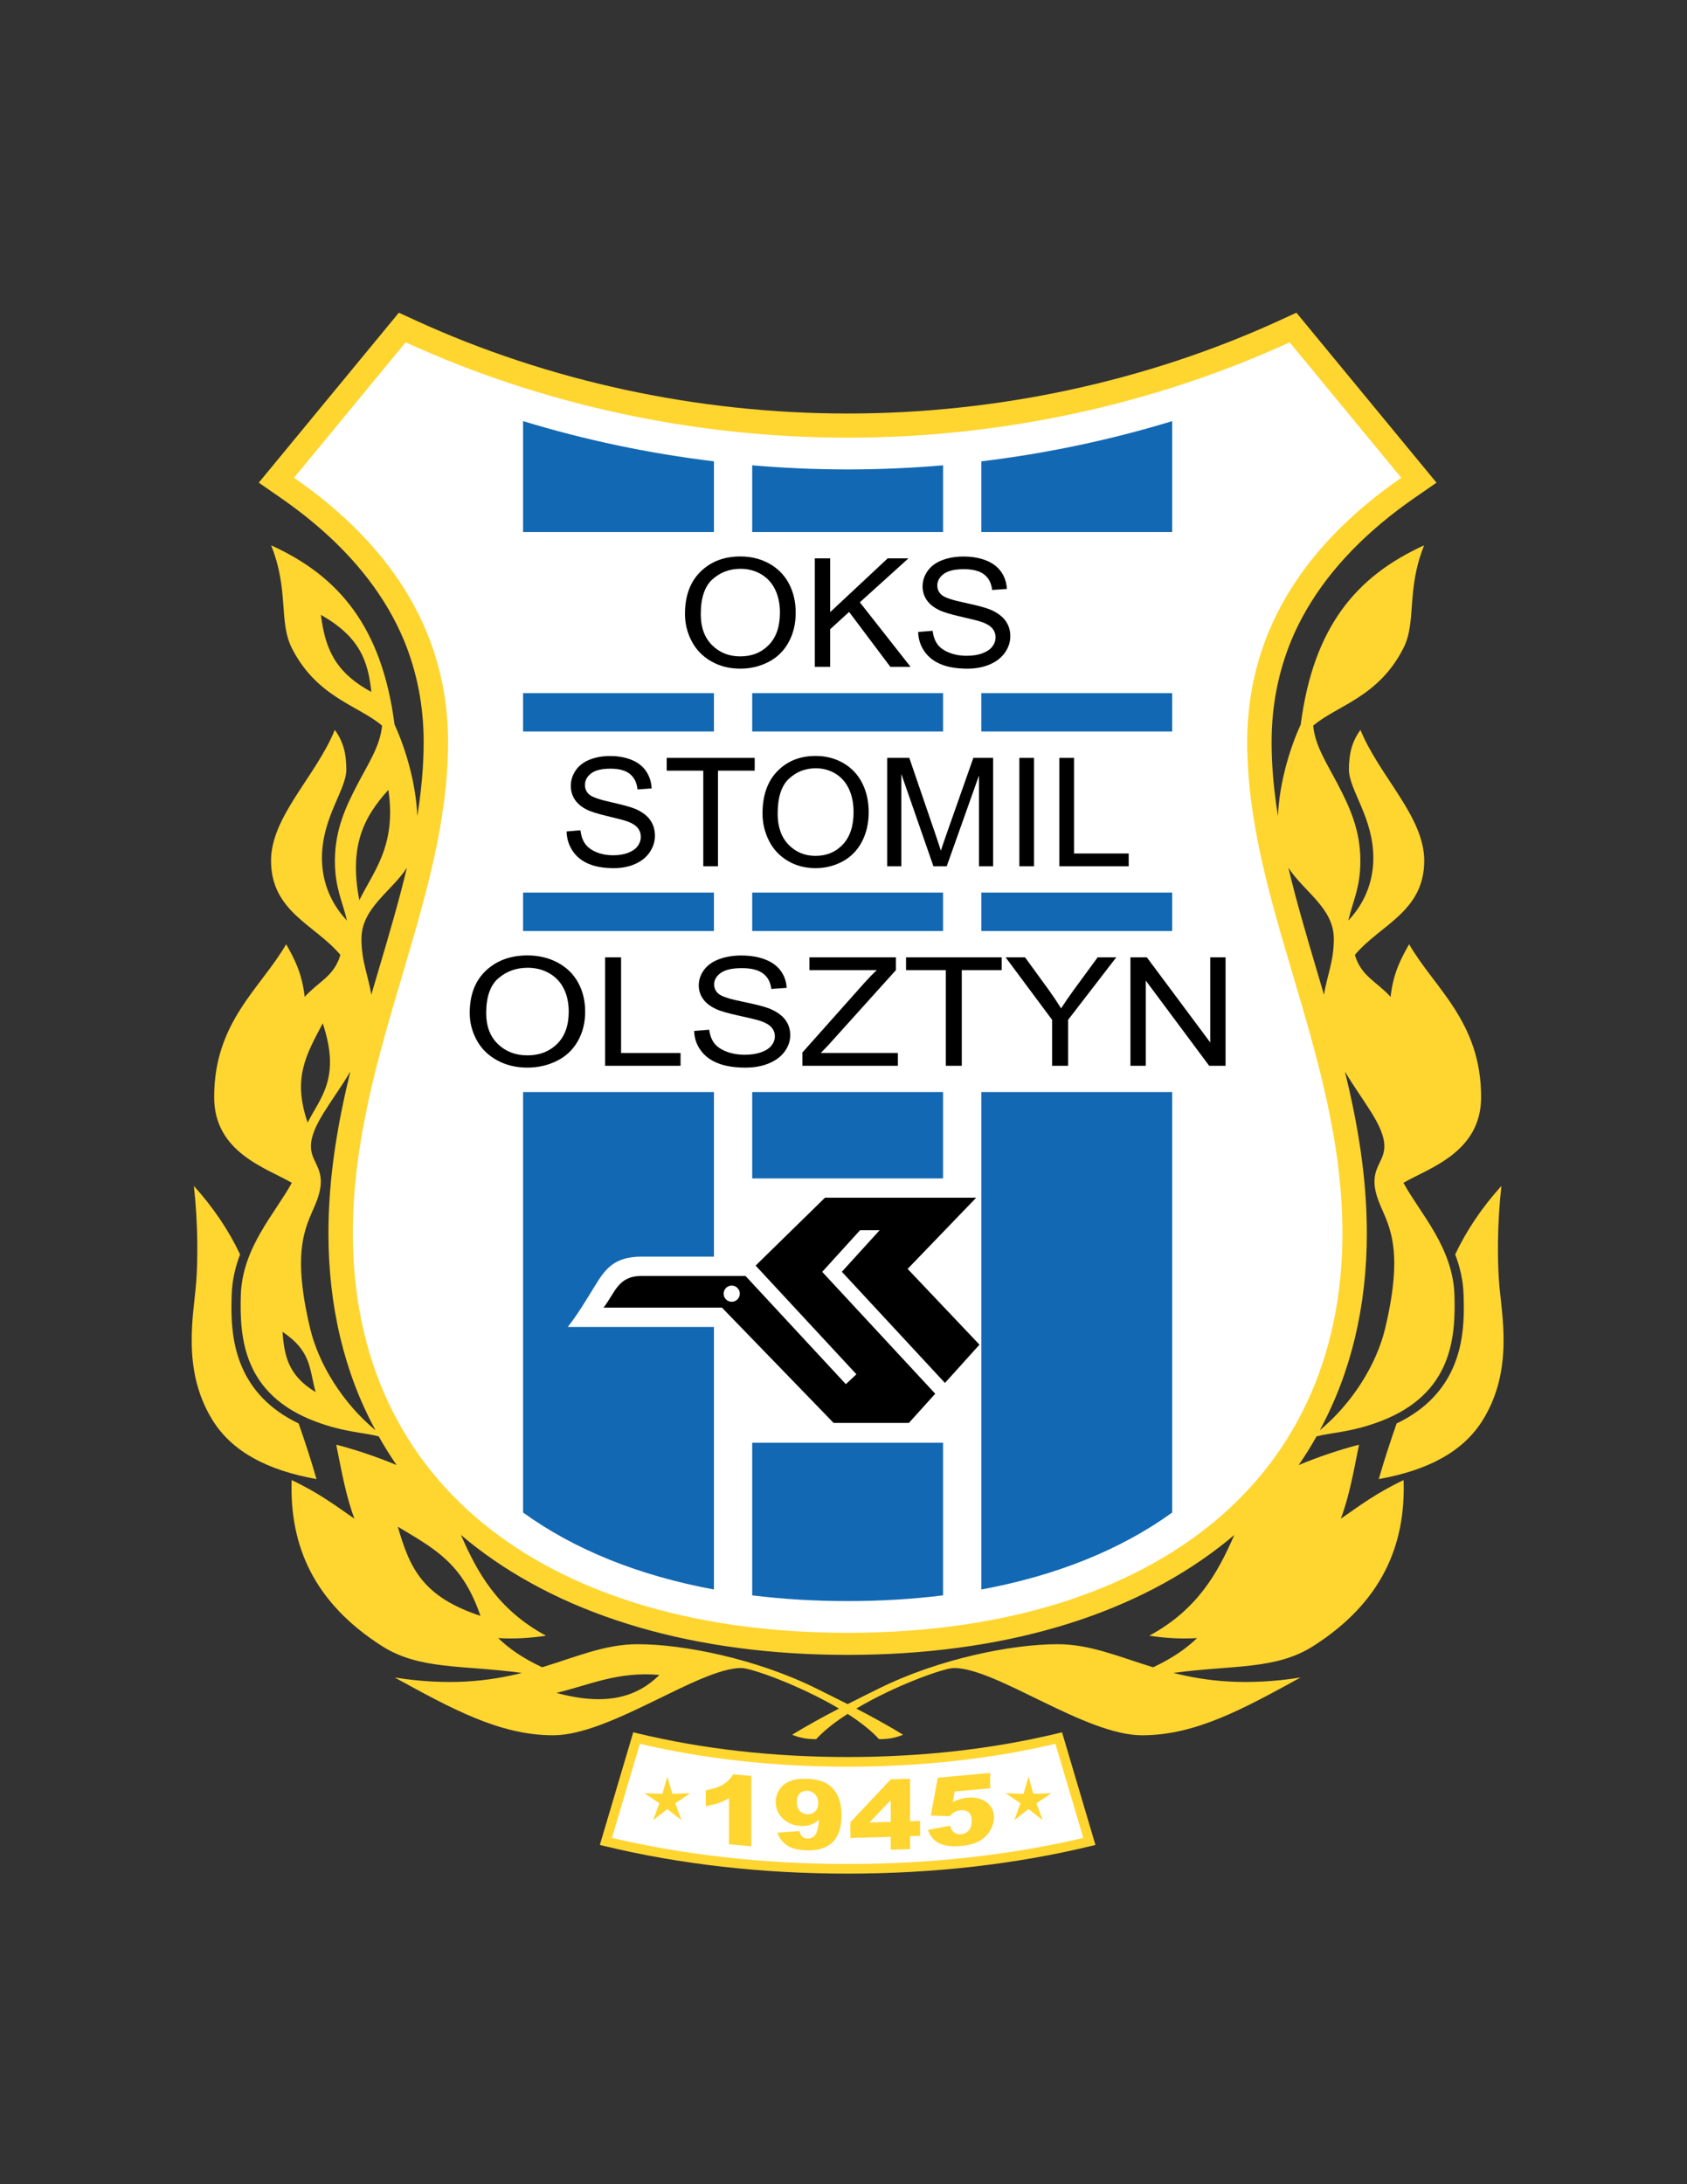 <?xml version="1.0" encoding="iso-8859-1"?>
<!-- Generator: Adobe Illustrator 24.0.1, SVG Export Plug-In . SVG Version: 6.00 Build 0)  -->
<svg version="1.1" id="Layer_1" xmlns="http://www.w3.org/2000/svg" xmlns:xlink="http://www.w3.org/1999/xlink" x="0px" y="0px"
	 viewBox="0 0 612 792" style="enable-background:new 0 0 612 792;" xml:space="preserve">
<rect x="0" y="0" width="612" height="792" fill="#333333" stroke="none"/>
<path style="fill:#FFD530;" d="M537.311,397.822c0-27.339-16.854-39.417-26.123-55.44c-2.866,5.109-5.698,10.164-6.73,19.079
	c-5.117-5.65-10.614-7.378-12.948-15.202c9.111-10.922,25.163-15.607,25.163-34.175c0-16.007-16.253-30.564-23.14-47.42
	c-3.179,4.4-4.175,8.787-4.175,14.392c0,7.34,8.845,17.349,8.845,32.028c0,7.202-2.181,15.393-9.085,22.743
	c1.76-7.38,4.386-11.982,4.386-21.743c0-11.314-4.092-19.832-8.185-27.677c-3.995-7.663-8.24-13.956-8.93-21.272
	c8.536-7.324,23.688-10.251,32.729-28.115c4.857-9.588,0.971-20.925,7.513-37.275c-24.381,11.079-40.126,29.327-44.762,64.969
	c-4.211,9.183-7.789,21.655-8.262,33.176c-1.44-8.929-2.303-17.851-2.303-26.841c0-13.074,2.417-25.426,7.216-37.024
	c1.589-3.784,3.434-7.481,5.538-11.089c8.684-14.889,21.792-28.424,39.245-40.506l7.818-5.411l-6.037-7.322
	c-2.778-3.37-16.688-20.236-27.514-33.365c-6.325-7.672-11.602-14.071-12.986-15.751l-4.276-5.188l-6.096,2.791
	c-24.078,11.031-49.664,19.477-76.058,25.168c-26.311,5.674-53.429,8.593-80.658,8.593c-27.225,0-54.342-2.919-80.655-8.593
	c-26.392-5.692-51.977-14.136-76.056-25.168l-6.096-2.793l-4.275,5.19c-2.316,2.811-15.499,18.798-26.299,31.894
	c-6.715,8.145-12.513,15.176-14.2,17.223l-6.037,7.322l7.817,5.411c17.454,12.082,30.562,25.617,39.245,40.506
	c2.123,3.641,3.984,7.372,5.583,11.19c4.772,11.569,7.17,23.888,7.17,36.924c0,8.99-0.863,17.911-2.302,26.84
	c-0.472-11.521-4.05-23.992-8.263-33.175c-4.637-35.643-20.38-53.891-44.76-64.969c6.54,16.35,2.656,27.687,7.512,37.275
	c9.043,17.864,24.193,20.791,32.73,28.115c-0.691,7.316-4.935,13.609-8.931,21.272c-4.092,7.845-8.185,16.363-8.185,27.677
	c0,9.761,2.627,14.363,4.387,21.743c-6.904-7.351-9.085-15.542-9.085-22.743c0-14.679,8.844-24.688,8.844-32.028
	c0-5.604-0.995-9.991-4.175-14.392c-6.887,16.855-23.141,31.413-23.141,47.42c0,18.568,16.052,23.254,25.165,34.175
	c-2.334,7.824-7.832,9.552-12.95,15.202c-1.031-8.915-3.865-13.97-6.73-19.079c-9.268,16.023-26.122,28.101-26.122,55.44
	c0,20.173,19.086,25.737,28.174,31.076c-5.994,11.026-18.018,23.438-18.501,40.816c-0.416,15.008,0.645,35.862,27.224,45.788
	c10.296,3.845,17.358,3.927,22.799,5.325c2.001,3.571,4.165,7.041,6.487,10.406c-7.18-2.987-14.41-5.413-21.892-7.392
	c1.913,9.523,3.504,18.623,6.608,26.853c-6.721-4.632-12.807-9.308-22.78-14.002c-0.818,24.055,8.253,44.496,32.685,60.127
	c13.683,8.754,29.188,6.845,50.84,9.795c-12.014,3.008-26.467,4.744-46.147,1.658c20.683,11.309,38.013,20.949,57.492,20.949
	c20.729,0,52.79-24.396,68.266-24.396c3.564,0,21.149,6.246,35.414,14.706c-5.471,2.84-11.384,6.06-16.985,9.491
	c2.963,1.229,5.749,1.644,8.734,1.595c2.879-3.162,6.889-6.256,11.392-9.146c4.504,2.891,8.514,5.984,11.394,9.146
	c2.985,0.05,5.771-0.365,8.733-1.595c-5.602-3.432-11.515-6.651-16.985-9.491c14.265-8.46,31.849-14.706,35.415-14.706
	c15.476,0,47.536,24.396,68.266,24.396c19.479,0,36.809-9.641,57.492-20.949c-19.68,3.086-34.134,1.35-46.146-1.658
	c21.651-2.95,37.156-1.041,50.838-9.795c24.435-15.631,33.504-36.072,32.686-60.127c-9.974,4.694-16.06,9.37-22.78,14.002
	c3.104-8.23,4.695-17.33,6.607-26.853c-7.481,1.978-14.708,4.404-21.888,7.391c2.322-3.364,4.486-6.835,6.487-10.406
	c5.441-1.398,12.5-1.48,22.794-5.324c26.58-9.926,27.642-30.78,27.226-45.788c-0.484-17.378-12.509-29.79-18.503-40.816
	C518.226,423.56,537.311,417.995,537.311,397.822L537.311,397.822z M116.414,222.948c14.004,7.955,17.098,16.553,18.299,27.941
	C121.165,243.578,117.927,234.697,116.414,222.948L116.414,222.948z M140.893,286.418c2.996,20.335-5.426,29.524-10.533,40.009
	C126.467,306.367,132.261,295.957,140.893,286.418L140.893,286.418z M137.347,351.716c-0.881,2.976-1.764,5.965-2.642,8.963
	c-1.06-6.7-3.582-12.027-3.582-20.238c0-11.197,10.819-17.071,16.485-25.789C144.713,326.828,141.078,339.117,137.347,351.716
	L137.347,351.716z M117.083,371.067c6.664,19.913-0.916,26.919-5.483,35.993C106.107,390.958,110.952,382.649,117.083,371.067
	L117.083,371.067z M102.498,482.93c10.455,7.02,9.657,13.208,11.994,21.849C104.626,498.819,103.114,491.718,102.498,482.93
	L102.498,482.93z M112.515,481.725c-7.371-30.821-0.554-38.199,2.487-46.538c4.092-11.228-2.21-13.011-2.21-19.518
	c0-7.588,7.936-16.335,14.302-27.12c-4.601,18.8-7.945,38.22-7.945,58.647c0,26.623,5.814,50.683,17.085,71.434
	C124.528,508.961,115.656,494.864,112.515,481.725L112.515,481.725z M174.303,585.932c-21.062-6.995-25.65-17.322-29.991-32.341
	C158.039,561.8,167.78,566.885,174.303,585.932L174.303,585.932z M375.768,607.339c7.941,7.833,18.97,11.514,37.387,6.508
	C401.4,611.1,391.116,605.992,375.768,607.339L375.768,607.339z M434.261,593.988c-3.877,3.698-8.597,7.13-15.934,10.576
	c-12.607-3.848-22.82-8.37-34.683-8.37c-16.584,0-43.111,5.285-64.951,16.139c-3.08,1.533-6.948,3.428-11.193,5.587
	c-4.244-2.159-8.11-4.054-11.193-5.587c-21.838-10.854-48.367-16.139-64.95-16.139c-11.862,0-22.075,4.522-34.683,8.37
	c-7.337-3.446-12.058-6.878-15.934-10.576c5.784,0.335,11.516,0.017,17.319-0.878c-17.747-9.612-24.974-23.127-30.835-36.521
	c1.755,1.492,3.557,2.95,5.405,4.373c33.235,25.586,79.872,39.11,134.87,39.11c54.999,0,101.637-13.524,134.871-39.11
	c1.849-1.423,3.65-2.882,5.405-4.373c-5.862,13.393-13.088,26.908-30.835,36.521C422.743,594.005,428.477,594.323,434.261,593.988
	L434.261,593.988z M440.699,585.932c21.061-6.995,25.647-17.322,29.989-32.341C456.963,561.8,447.221,566.885,440.699,585.932
	L440.699,585.932z M512.503,482.93c-10.454,7.02-9.657,13.208-11.993,21.849C510.376,498.819,511.888,491.718,512.503,482.93
	L512.503,482.93z M502.487,481.725c-3.143,13.14-12.015,27.236-23.719,36.904c11.271-20.751,17.085-44.811,17.085-71.434
	c0-20.427-3.344-39.847-7.945-58.647c6.365,10.785,14.302,19.531,14.302,27.12c0,6.507-6.304,8.29-2.21,19.518
	C503.039,443.525,509.857,450.903,502.487,481.725L502.487,481.725z M497.918,371.067c-6.663,19.913,0.916,26.919,5.484,35.993
	C508.895,390.958,504.048,382.649,497.918,371.067L497.918,371.067z M467.393,314.653c5.666,8.716,16.485,14.591,16.485,25.789
	c0,8.212-2.523,13.539-3.581,20.239c-0.879-2.999-1.762-5.988-2.643-8.964C473.922,339.116,470.287,326.828,467.393,314.653
	L467.393,314.653z M474.107,286.418c-2.995,20.335,5.428,29.524,10.535,40.009C488.533,306.367,482.74,295.957,474.107,286.418
	L474.107,286.418z M498.589,222.948c-14.005,7.955-17.1,16.553-18.301,27.941C493.836,243.578,497.075,234.697,498.589,222.948
	L498.589,222.948z M239.234,607.339c-7.942,7.833-18.97,11.514-37.387,6.508C213.6,611.1,223.885,605.992,239.234,607.339
	L239.234,607.339z"/>
<path style="fill:#FFFFFF;" d="M467.84,124.124c3.763,4.563,36.102,43.777,40.503,49.116
	c-37.047,25.646-55.881,57.847-55.881,95.809c0,28.523,8.087,55.831,16.65,84.742c8.798,29.711,17.898,60.434,17.898,93.408
	c0,45.068-17.418,82.299-50.368,107.666c-31.614,24.34-76.271,37.204-129.142,37.204c-52.87,0-97.527-12.864-129.141-37.204
	c-32.951-25.367-50.367-62.598-50.367-107.666c0-32.974,9.098-63.697,17.897-93.408c8.562-28.911,16.65-56.219,16.65-84.742
	c0-37.961-18.835-70.163-55.882-95.809c4.402-5.338,36.741-44.553,40.504-49.116c49.355,22.614,104.697,34.583,160.338,34.583
	C363.143,158.707,418.484,146.738,467.84,124.124L467.84,124.124z"/>
<path style="fill:#FFD530;" d="M383.681,628.521c-23.621,5.695-49.252,8.582-76.181,8.582c-26.926,0-52.557-2.887-76.18-8.581
	l-1.599-0.386l-12.115,40.852l1.606,0.387c27.544,6.645,57.249,10.014,88.288,10.014c31.04,0,60.744-3.369,88.288-10.014
	l1.605-0.387l-12.114-40.854L383.681,628.521L383.681,628.521z"/>
<path style="fill:#FFFFFF;" d="M382.875,632.314c-11.42,2.682-23.332,4.723-35.654,6.11c-12.893,1.45-26.162,2.181-39.723,2.181
	c-13.553,0-26.824-0.73-39.714-2.181c-12.322-1.386-24.234-3.429-35.657-6.108l-10.121,34.122
	c13.057,3.062,26.565,5.387,40.432,6.958c14.581,1.654,29.638,2.487,45.059,2.487c15.425,0,30.482-0.833,45.064-2.487
	c13.867-1.571,27.375-3.896,40.432-6.958L382.875,632.314L382.875,632.314z"/>
<path style="fill:#FFD530;" d="M71.195,464.711c0.583-7.882,0.671-20.901-0.86-34.682c7.006,7.787,12.58,15.996,16.765,24.825
	c-1.73,4.514-2.902,9.4-3.052,14.784c-0.038,1.403-0.083,2.982-0.083,4.693c0,12.21,2.237,31.22,24.375,41.828
	c2.248,6.406,4.475,13.213,6.481,20.162c-17.977-3.201-30.659-10.032-37.685-21.32C65.714,496.653,70.32,476.554,71.195,464.711
	L71.195,464.711z"/>
<path style="fill:#FFD530;" d="M543.806,464.711c-0.582-7.882-0.672-20.901,0.86-34.682c-7.007,7.787-12.581,15.996-16.765,24.825
	c1.729,4.514,2.901,9.4,3.052,14.784c0.039,1.403,0.083,2.982,0.083,4.693c0,12.21-2.237,31.22-24.375,41.828
	c-2.248,6.406-4.476,13.213-6.481,20.162c17.976-3.201,30.658-10.032,37.684-21.32C549.286,496.653,544.681,476.554,543.806,464.711
	L543.806,464.711z"/>
<path d="M218.955,474.148c4.228-5.453,5.236-11.472,13.723-11.473h37.777l36.392,39.225l3.842-3.574l-36.571-39.418l25.159-24.613
	h54.86l-24.875,25.814l26.066,27.475l-12.524,13.878L305.4,461.147l13.72-15.078h-7.097l-12.126,13.329l-1.622,1.783l1.641,1.771
	l39.358,42.419l-9.56,10.593h-27.3l-40.506-41.815H218.955L218.955,474.148z"/>
<path style="fill:#FFFFFF;" d="M265.449,466.156c1.618,0,2.938,1.319,2.938,2.939c0,1.618-1.32,2.938-2.938,2.938
	c-1.619,0-2.939-1.319-2.939-2.938C262.511,467.475,263.831,466.156,265.449,466.156L265.449,466.156z"/>
<path d="M248.489,222.64c0-6.527,1.868-11.637,5.614-15.326c3.746-3.69,8.578-5.54,14.505-5.54c3.874,0,7.375,0.871,10.485,2.601
	c3.11,1.74,5.487,4.157,7.121,7.26c1.633,3.094,2.444,6.619,2.444,10.546c0,3.992-0.85,7.563-2.571,10.702
	c-1.722,3.15-4.157,5.53-7.307,7.151c-3.158,1.62-6.552,2.425-10.201,2.425c-3.96,0-7.493-0.888-10.602-2.682
	c-3.12-1.786-5.477-4.229-7.082-7.325C249.291,229.368,248.489,226.091,248.489,222.64L248.489,222.64z M254.222,222.723
	c0,4.742,1.359,8.468,4.078,11.196c2.73,2.728,6.143,4.092,10.251,4.092c4.185,0,7.628-1.373,10.329-4.129
	c2.698-2.756,4.058-6.665,4.058-11.728c0-3.195-0.587-5.988-1.74-8.377c-1.154-2.389-2.846-4.238-5.067-5.557
	c-2.23-1.309-4.724-1.968-7.491-1.968c-3.942,0-7.326,1.264-10.163,3.8C255.639,212.578,254.222,216.808,254.222,222.723
	L254.222,222.723z"/>
<polygon points="295.592,241.792 295.592,202.47 301.158,202.47 301.158,221.971 322.02,202.47 329.551,202.47 311.926,218.4 
	330.323,241.792 322.989,241.792 308.032,221.889 301.158,228.169 301.158,241.792 295.592,241.792 "/>
<path d="M333.083,229.158l5.242-0.431c0.245,1.969,0.82,3.581,1.731,4.844c0.909,1.263,2.317,2.279,4.226,3.057
	c1.906,0.778,4.059,1.163,6.445,1.163c2.121,0,3.99-0.294,5.614-0.879c1.623-0.595,2.836-1.4,3.628-2.426
	c0.792-1.035,1.193-2.151,1.193-3.37c0-1.235-0.381-2.307-1.154-3.231c-0.763-0.924-2.024-1.693-3.775-2.316
	c-1.135-0.411-3.619-1.052-7.482-1.923c-3.853-0.869-6.564-1.684-8.107-2.453c-2.006-0.98-3.503-2.207-4.491-3.662
	c-0.978-1.456-1.467-3.085-1.467-4.899c0-1.977,0.598-3.835,1.8-5.557c1.203-1.73,2.964-3.039,5.271-3.936
	c2.318-0.889,4.881-1.337,7.708-1.337c3.119,0,5.857,0.467,8.244,1.41c2.377,0.935,4.206,2.317,5.487,4.139
	c1.271,1.821,1.966,3.892,2.063,6.198l-5.331,0.375c-0.293-2.481-1.26-4.367-2.913-5.63c-1.654-1.273-4.089-1.905-7.316-1.905
	c-3.365,0-5.81,0.577-7.355,1.731c-1.536,1.154-2.309,2.544-2.309,4.165c0,1.419,0.549,2.582,1.634,3.488
	c1.077,0.915,3.864,1.849,8.383,2.8c4.519,0.962,7.618,1.795,9.301,2.509c2.445,1.062,4.255,2.399,5.418,4.01
	c1.165,1.621,1.741,3.488,1.741,5.594c0,2.097-0.635,4.065-1.916,5.913c-1.282,1.851-3.12,3.288-5.518,4.322
	c-2.396,1.026-5.096,1.538-8.088,1.538c-3.804,0-6.992-0.512-9.555-1.557c-2.573-1.034-4.589-2.59-6.056-4.678
	C333.924,234.147,333.15,231.786,333.083,229.158L333.083,229.158z"/>
<path d="M205.541,301.49l5.026-0.431c0.235,1.968,0.788,3.58,1.661,4.844c0.873,1.263,2.222,2.279,4.051,3.058
	c1.829,0.778,3.892,1.162,6.181,1.162c2.035,0,3.826-0.293,5.383-0.878c1.556-0.595,2.72-1.401,3.479-2.426
	c0.759-1.034,1.145-2.151,1.145-3.369c0-1.236-0.366-2.307-1.107-3.232c-0.731-0.924-1.94-1.693-3.621-2.316
	c-1.088-0.411-3.469-1.052-7.173-1.923c-3.695-0.869-6.293-1.683-7.774-2.453c-1.923-0.979-3.357-2.206-4.306-3.662
	c-0.937-1.455-1.406-3.085-1.406-4.898c0-1.978,0.571-3.836,1.725-5.558c1.153-1.729,2.842-3.039,5.055-3.936
	c2.223-0.889,4.68-1.336,7.391-1.336c2.991,0,5.618,0.467,7.905,1.41c2.279,0.934,4.033,2.316,5.261,4.139
	c1.22,1.821,1.885,3.89,1.979,6.197l-5.112,0.375c-0.28-2.482-1.209-4.368-2.795-5.63c-1.585-1.273-3.919-1.905-7.015-1.905
	c-3.227,0-5.57,0.578-7.052,1.731c-1.472,1.153-2.214,2.545-2.214,4.165c0,1.418,0.526,2.582,1.567,3.489
	c1.032,0.914,3.705,1.848,8.037,2.801c4.333,0.962,7.306,1.794,8.919,2.509c2.344,1.062,4.08,2.398,5.196,4.01
	c1.115,1.621,1.668,3.488,1.668,5.594c0,2.096-0.609,4.064-1.837,5.914c-1.229,1.85-2.992,3.287-5.289,4.321
	c-2.298,1.026-4.887,1.538-7.757,1.538c-3.648,0-6.706-0.513-9.162-1.557c-2.467-1.034-4.4-2.59-5.806-4.678
	C206.347,306.479,205.606,304.117,205.541,301.49L205.541,301.49z"/>
<polygon points="255.135,314.124 255.135,279.444 241.864,279.444 241.864,274.802 273.787,274.802 273.787,279.444 260.46,279.444 
	260.46,314.124 255.135,314.124 "/>
<path d="M276.62,294.972c0-6.528,1.792-11.637,5.383-15.326c3.592-3.69,8.225-5.539,13.908-5.539c3.714,0,7.073,0.87,10.054,2.601
	c2.983,1.739,5.262,4.155,6.828,7.259c1.566,3.094,2.344,6.62,2.344,10.547c0,3.991-0.816,7.561-2.466,10.702
	c-1.65,3.149-3.987,5.53-7.006,7.15c-3.029,1.621-6.284,2.426-9.782,2.426c-3.797,0-7.184-0.888-10.166-2.682
	c-2.992-1.786-5.252-4.23-6.79-7.325C277.39,301.7,276.62,298.422,276.62,294.972L276.62,294.972z M282.116,295.054
	c0,4.742,1.304,8.468,3.91,11.196c2.618,2.729,5.892,4.092,9.83,4.092c4.013,0,7.315-1.373,9.903-4.128
	c2.588-2.757,3.893-6.665,3.893-11.728c0-3.196-0.563-5.988-1.67-8.377c-1.107-2.39-2.728-4.239-4.858-5.558
	c-2.138-1.309-4.53-1.968-7.184-1.968c-3.78,0-7.024,1.263-9.744,3.799C283.476,284.91,282.116,289.14,282.116,295.054
	L282.116,295.054z"/>
<path d="M321.842,314.124v-39.321h8.029l9.529,27.84c0.882,2.592,1.527,4.532,1.922,5.824c0.46-1.429,1.172-3.534,2.147-6.308
	l9.641-27.356h7.174v39.321h-5.139v-32.913l-11.705,32.913h-4.811l-11.647-33.471v33.471H321.842L321.842,314.124z"/>
<polygon points="369.795,314.124 369.795,274.802 375.12,274.802 375.12,314.124 369.795,314.124 "/>
<polygon points="384.293,314.124 384.293,274.802 389.628,274.802 389.628,309.481 409.464,309.481 409.464,314.124 
	384.293,314.124 "/>
<path d="M170.402,367.303c0-6.527,1.948-11.636,5.853-15.326c3.906-3.69,8.943-5.539,15.123-5.539c4.038,0,7.689,0.87,10.932,2.6
	c3.242,1.739,5.72,4.156,7.424,7.26c1.703,3.093,2.548,6.619,2.548,10.546c0,3.991-0.887,7.562-2.682,10.702
	c-1.795,3.149-4.334,5.53-7.618,7.15c-3.294,1.621-6.833,2.427-10.636,2.427c-4.129,0-7.812-0.888-11.054-2.683
	c-3.253-1.786-5.711-4.23-7.383-7.325C171.239,374.032,170.402,370.754,170.402,367.303L170.402,367.303z M176.378,367.386
	c0,4.743,1.419,8.469,4.251,11.197c2.846,2.728,6.405,4.091,10.689,4.091c4.364,0,7.954-1.373,10.768-4.128
	c2.814-2.756,4.232-6.665,4.232-11.728c0-3.195-0.612-5.987-1.815-8.377c-1.202-2.389-2.967-4.238-5.282-5.557
	c-2.325-1.31-4.926-1.969-7.812-1.969c-4.109,0-7.637,1.264-10.595,3.8C177.857,357.242,176.378,361.472,176.378,367.386
	L176.378,367.386z"/>
<polygon points="219.513,386.456 219.513,347.134 225.314,347.134 225.314,381.814 246.882,381.814 246.882,386.456 
	219.513,386.456 "/>
<path d="M251.818,373.821l5.467-0.43c0.254,1.968,0.856,3.579,1.805,4.843c0.949,1.263,2.416,2.28,4.404,3.058
	c1.99,0.778,4.233,1.162,6.722,1.162c2.212,0,4.161-0.293,5.854-0.878c1.692-0.596,2.957-1.401,3.782-2.427
	c0.826-1.034,1.244-2.151,1.244-3.37c0-1.235-0.397-2.307-1.203-3.231c-0.795-0.924-2.11-1.693-3.937-2.316
	c-1.182-0.412-3.772-1.052-7.8-1.923c-4.017-0.869-6.842-1.684-8.454-2.453c-2.09-0.98-3.65-2.207-4.68-3.663
	c-1.019-1.455-1.53-3.085-1.53-4.898c0-1.977,0.622-3.835,1.876-5.557c1.255-1.73,3.09-3.039,5.498-3.936
	c2.417-0.888,5.088-1.336,8.036-1.336c3.252,0,6.107,0.467,8.596,1.41c2.478,0.934,4.385,2.316,5.721,4.138
	c1.326,1.821,2.049,3.891,2.151,6.197l-5.558,0.376c-0.305-2.482-1.314-4.368-3.039-5.63c-1.723-1.273-4.262-1.905-7.626-1.905
	c-3.509,0-6.057,0.578-7.668,1.731c-1.603,1.154-2.408,2.544-2.408,4.165c0,1.419,0.571,2.582,1.703,3.488
	c1.123,0.915,4.029,1.849,8.739,2.801c4.712,0.962,7.945,1.794,9.698,2.508c2.548,1.062,4.436,2.398,5.649,4.01
	c1.214,1.621,1.815,3.489,1.815,5.594c0,2.096-0.662,4.065-2,5.914c-1.335,1.851-3.251,3.287-5.749,4.322
	c-2.499,1.025-5.313,1.538-8.435,1.538c-3.966,0-7.291-0.513-9.962-1.557c-2.682-1.034-4.783-2.59-6.312-4.678
	C252.694,378.811,251.89,376.45,251.818,373.821L251.818,373.821z"/>
<path d="M291.099,386.456v-4.825l22.434-25.186c1.602-1.794,3.11-3.35,4.548-4.669h-24.444v-4.642h31.368v4.642L300.42,379.05
	l-2.663,2.764h27.973v4.642H291.099L291.099,386.456z"/>
<polygon points="343.117,386.456 343.117,351.776 328.688,351.776 328.688,347.134 363.399,347.134 363.399,351.776 
	348.908,351.776 348.908,386.456 343.117,386.456 "/>
<path d="M381.684,386.456v-16.653l-16.876-22.669h7.046l8.637,11.857c1.592,2.216,3.069,4.432,4.447,6.656
	c1.315-2.059,2.905-4.377,4.781-6.949l8.485-11.564h6.75l-17.478,22.669v16.653H381.684L381.684,386.456z"/>
<polygon points="410.095,386.456 410.095,347.134 416.04,347.134 439.046,378.005 439.046,347.134 444.602,347.134 444.602,386.456 
	438.657,386.456 415.653,355.558 415.653,386.456 410.095,386.456 "/>
<path style="fill:#FFD530;" d="M272.553,643.969v25.517l-8.091-0.737v-16.72c-1.307,0.746-2.575,1.331-3.802,1.758
	c-1.22,0.426-2.754,0.799-4.604,1.123v-5.72c2.728-0.517,4.84-1.241,6.348-2.173c1.503-0.939,2.682-2.157,3.533-3.651
	L272.553,643.969L272.553,643.969z"/>
<path style="fill:#FFD530;" d="M282.036,664.567l7.99-0.628c0.215,0.976,0.565,1.67,1.07,2.083c0.499,0.417,1.112,0.634,1.832,0.656
	c1.286,0.039,2.297-0.496,3.02-1.603c0.523-0.82,0.922-2.571,1.185-5.257c-0.963,0.83-1.947,1.426-2.957,1.796
	c-1.017,0.368-2.19,0.53-3.517,0.49c-2.593-0.078-4.775-0.939-6.561-2.594c-1.784-1.648-2.674-3.696-2.674-6.138
	c0-1.665,0.452-3.171,1.362-4.51c0.908-1.346,2.154-2.341,3.751-2.995c1.59-0.652,3.591-0.942,5.996-0.869
	c2.896,0.087,5.221,0.59,6.972,1.501c1.745,0.912,3.146,2.327,4.189,4.234c1.044,1.906,1.571,4.405,1.571,7.483
	c0,4.527-1.099,7.813-3.294,9.856c-2.196,2.037-5.24,2.995-9.142,2.877c-2.297-0.069-4.115-0.352-5.443-0.854
	c-1.326-0.507-2.438-1.213-3.314-2.133C283.187,667.051,282.508,665.92,282.036,664.567L282.036,664.567z M296.836,653.822
	c0-1.356-0.391-2.431-1.185-3.227c-0.789-0.794-1.745-1.209-2.877-1.242c-1.072-0.033-1.954,0.291-2.653,0.966
	c-0.708,0.673-1.058,1.708-1.058,3.099c0,1.401,0.364,2.487,1.092,3.253c0.733,0.763,1.643,1.159,2.733,1.192
	c1.133,0.034,2.075-0.294,2.824-0.995C296.457,656.171,296.836,655.16,296.836,653.822L296.836,653.822z"/>
<path style="fill:#FFD530;" d="M323.145,666.03l-14.647,0.443v-5.73l14.647-15.538l7.004-0.213v15.416l3.633-0.109v5.41
	l-3.633,0.109v4.69l-7.004,0.213V666.03L323.145,666.03z M323.145,660.621v-7.887l-7.739,8.119L323.145,660.621L323.145,660.621z"/>
<path style="fill:#FFD530;" d="M340.213,644.602l18.991-1.731v5.562l-12.864,1.173l-0.69,3.831c0.892-0.45,1.771-0.804,2.642-1.066
	c0.871-0.261,1.729-0.433,2.58-0.511c2.882-0.261,5.222,0.285,7.014,1.641c1.796,1.357,2.694,3.184,2.694,5.484
	c0,1.625-0.463,3.222-1.39,4.801c-0.924,1.58-2.23,2.838-3.927,3.783c-1.698,0.941-3.869,1.53-6.509,1.771
	c-1.897,0.173-3.527,0.164-4.882-0.022c-1.353-0.192-2.507-0.554-3.456-1.092c-0.946-0.533-1.718-1.171-2.308-1.9
	c-0.59-0.733-1.079-1.671-1.474-2.808l8.089-1.51c0.203,1.109,0.658,1.927,1.376,2.452c0.725,0.518,1.582,0.738,2.573,0.648
	c1.111-0.102,2.031-0.554,2.763-1.357c0.724-0.802,1.084-1.932,1.084-3.393c0-1.495-0.36-2.56-1.097-3.19
	c-0.733-0.628-1.711-0.885-2.925-0.773c-0.771,0.07-1.521,0.302-2.239,0.694c-0.535,0.294-1.125,0.78-1.769,1.464l-6.81-0.232
	L340.213,644.602L340.213,644.602z"/>
<polygon style="fill:#FFD530;" points="242.088,644.204 243.879,650.465 250.389,650.233 244.986,653.872 247.217,659.989 
	242.088,655.977 236.96,659.989 239.191,653.872 233.789,650.233 240.298,650.465 242.088,644.204 "/>
<polygon style="fill:#FFD530;" points="373.104,644.204 374.895,650.465 381.404,650.233 376.002,653.872 378.232,659.989 
	373.104,655.977 367.975,659.989 370.207,653.872 364.804,650.233 371.314,650.465 373.104,644.204 "/>
<path style="fill:#1268B3;" d="M258.998,167.283c-23.556-2.84-46.77-7.732-69.234-14.578v40.21h69.234V167.283L258.998,167.283z
	 M189.763,251.321v13.926h69.234v-13.926H189.763L189.763,251.321z M189.763,323.653v13.927h69.233v-13.927H189.763L189.763,323.653
	z M189.763,395.985v152.466c18.69,13.499,42.124,22.905,69.232,27.903v-95.165l-0.03-0.03H205.99
	c3.711-4.786,6.498-9.493,9.675-14.642c3.611-5.851,6.699-10.852,17.013-10.852h26.318v-59.68H189.763L189.763,395.985z"/>
<path style="fill:#1268B3;" d="M272.883,168.727v24.188h69.236v-24.188c-11.494,0.984-23.053,1.488-34.621,1.488
	C295.935,170.215,284.376,169.711,272.883,168.727L272.883,168.727z M272.883,251.321v13.926h69.236v-13.926H272.883
	L272.883,251.321z M272.884,323.653v13.927h69.233v-13.927H272.884L272.884,323.653z M272.884,395.985v31.324h69.233v-31.324
	H272.884L272.884,395.985z M272.884,523.152v55.331c11.031,1.372,22.587,2.074,34.616,2.074c12.029,0,23.586-0.702,34.617-2.074
	v-55.331H272.884L272.884,523.152z"/>
<path style="fill:#1268B3;" d="M356.004,167.283v25.632h69.235v-40.21C402.774,159.55,379.559,164.442,356.004,167.283
	L356.004,167.283z M356.004,251.321v13.926h69.235v-13.926H356.004L356.004,251.321z M356.005,323.653v13.927h69.234v-13.927
	H356.005L356.005,323.653z M356.005,395.985l0.001,180.37c27.106-4.998,50.542-14.402,69.233-27.903V395.985H356.005
	L356.005,395.985z"/>
</svg>

